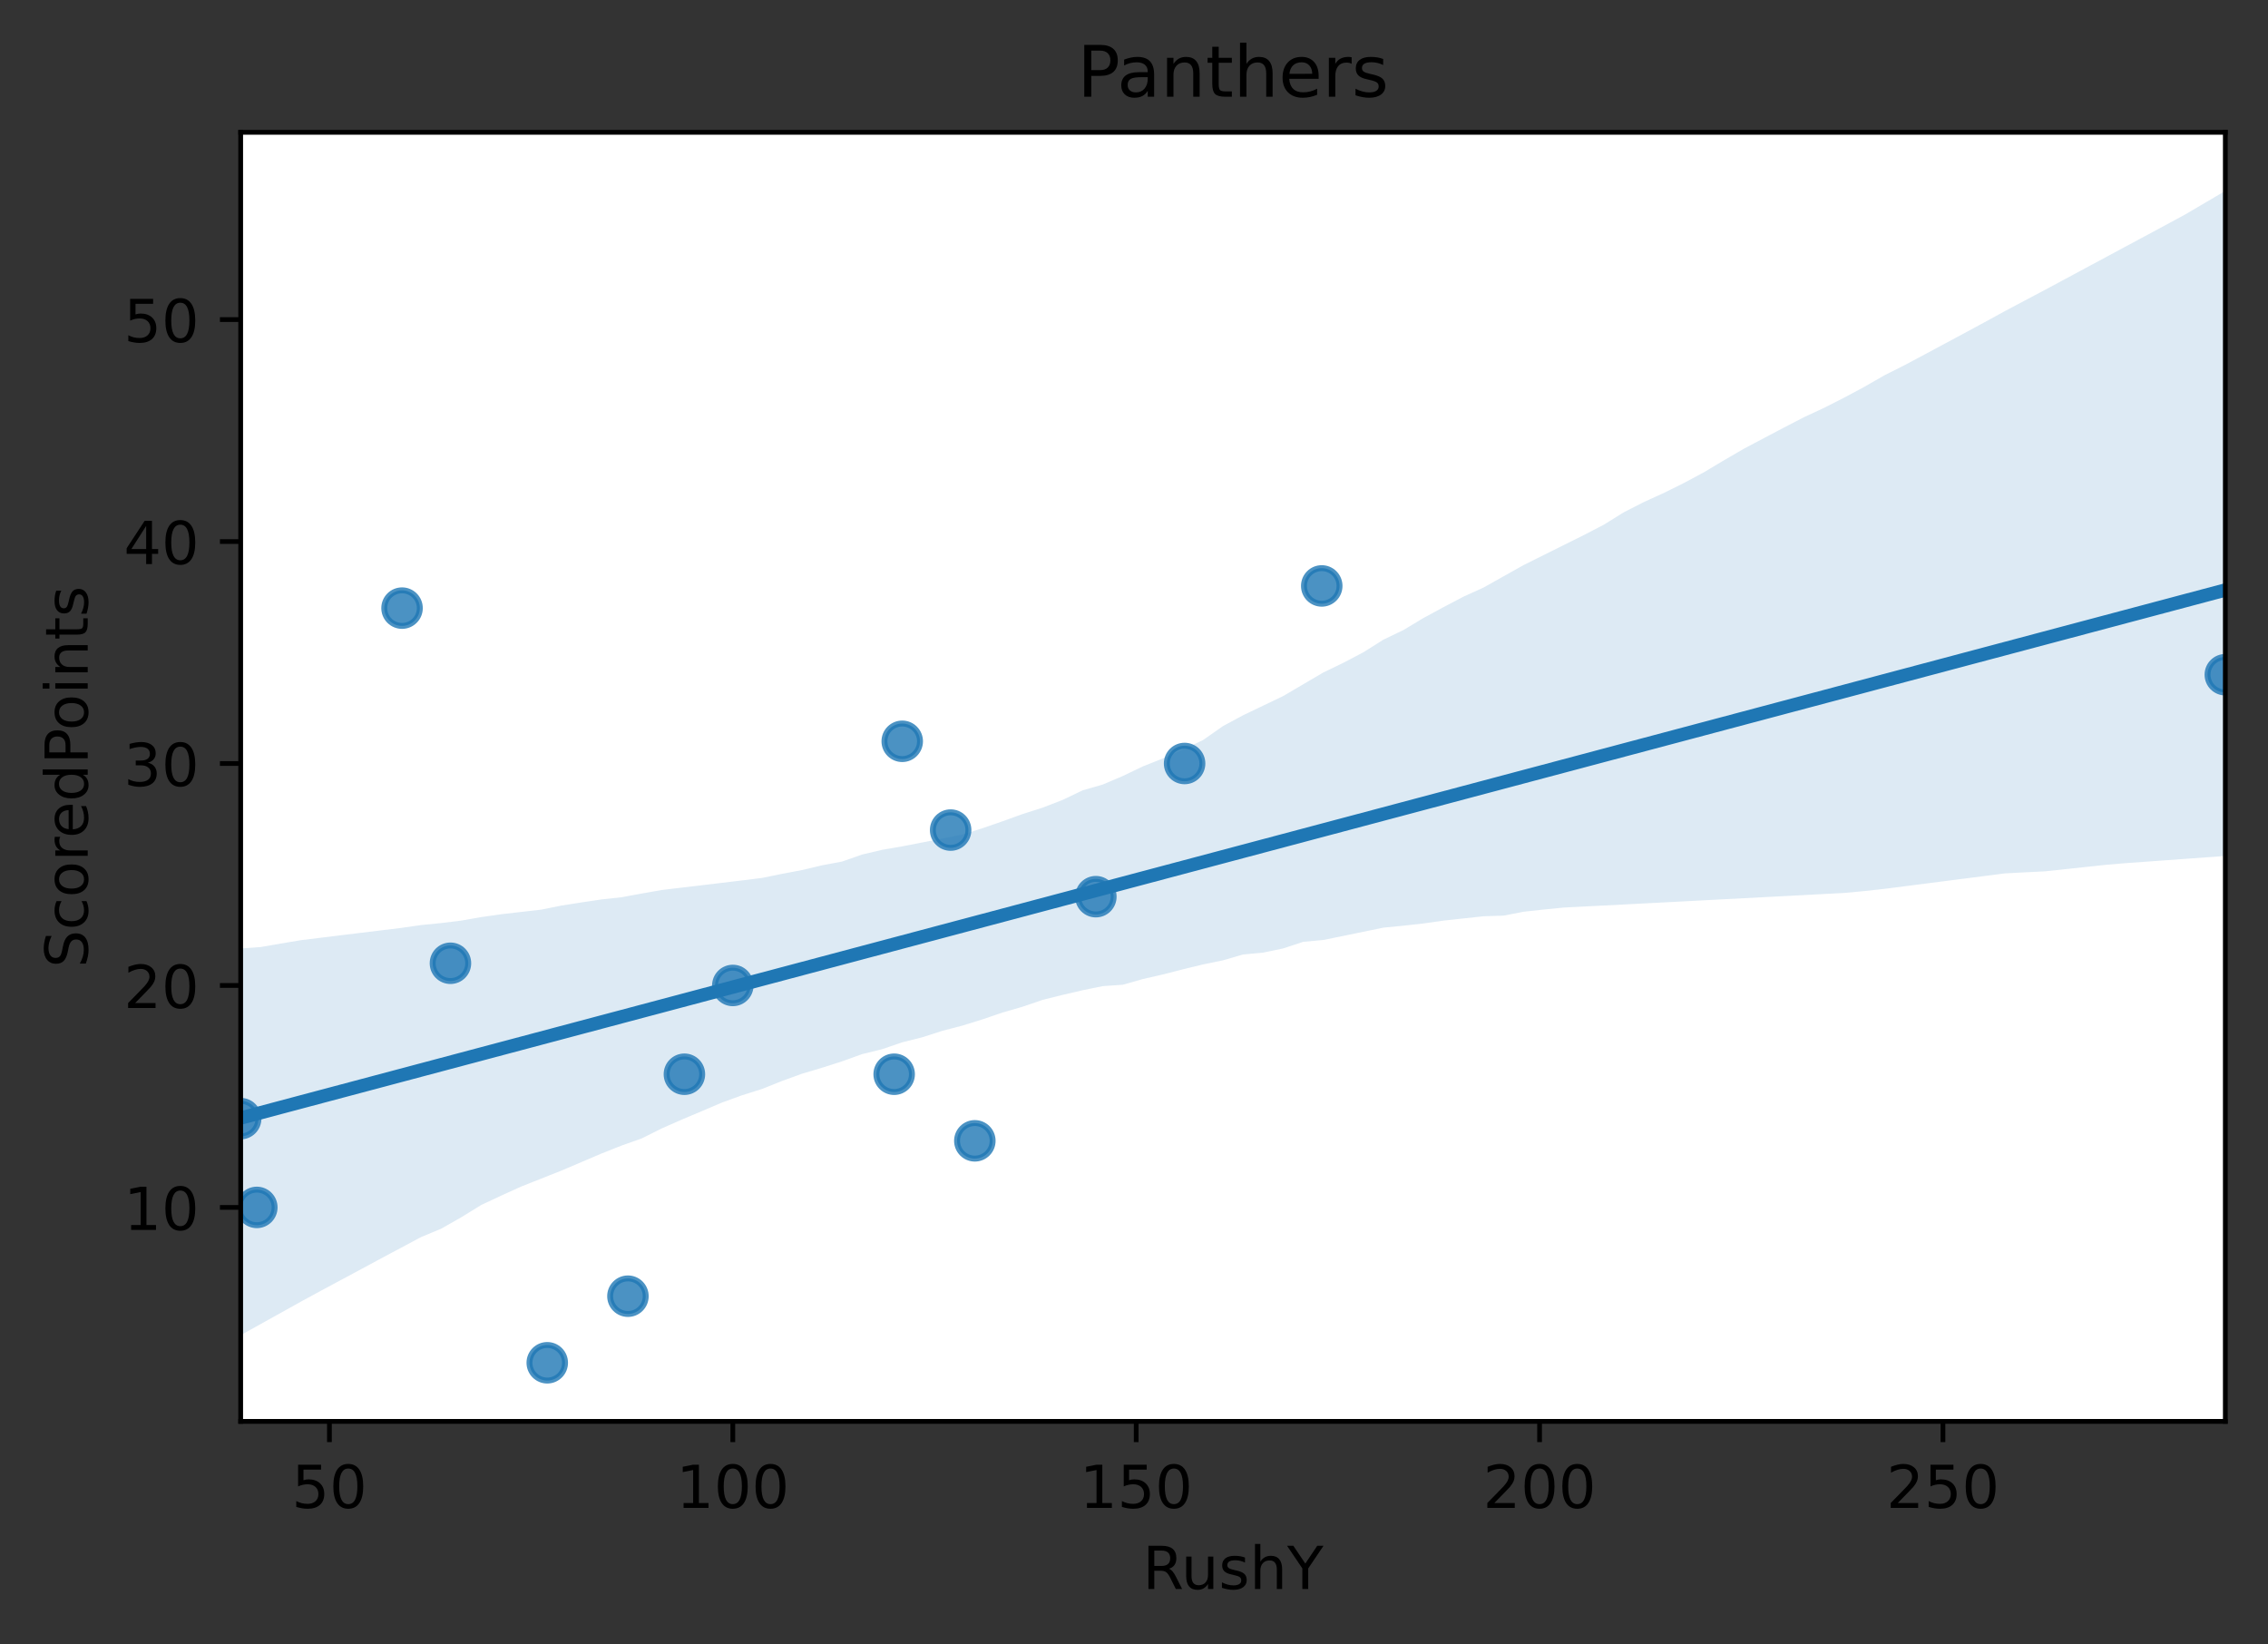 <?xml version="1.0" encoding="utf-8" standalone="no"?>
<!DOCTYPE svg PUBLIC "-//W3C//DTD SVG 1.1//EN"
  "http://www.w3.org/Graphics/SVG/1.1/DTD/svg11.dtd">
<!-- Created with matplotlib (https://matplotlib.org/) -->
<svg height="277.314pt" version="1.1" viewBox="0 0 382.603 277.314" width="382.603pt" xmlns="http://www.w3.org/2000/svg" xmlns:xlink="http://www.w3.org/1999/xlink">
 <rect x="0" y="0" width="382.603" height="277.314" fill="#333333" stroke="none"/>
 <defs>
  <style type="text/css">
*{stroke-linecap:butt;stroke-linejoin:round;}
  </style>
 </defs>
 <g id="figure_1">
  <g id="patch_1">
   <path d="M 0 277.314 
L 382.603 277.314 
L 382.603 0 
L 0 0 
z
" style="fill:none;"/>
  </g>
  <g id="axes_1">
   <g id="patch_2">
    <path d="M 40.603 239.758 
L 375.403 239.758 
L 375.403 22.318 
L 40.603 22.318 
z
" style="fill:#ffffff;"/>
   </g>
   <g id="PathCollection_1">
    <defs>
     <path d="M 0 3 
C 0.796 3 1.559 2.684 2.121 2.121 
C 2.684 1.559 3 0.796 3 0 
C 3 -0.796 2.684 -1.559 2.121 -2.121 
C 1.559 -2.684 0.796 -3 0 -3 
C -0.796 -3 -1.559 -2.684 -2.121 -2.121 
C -2.684 -1.559 -3 -0.796 -3 0 
C -3 0.796 -2.684 1.559 -2.121 2.121 
C -1.559 2.684 -0.796 3 0 3 
z
" id="madd930d88c" style="stroke:#1f77b4;stroke-opacity:0.8;"/>
    </defs>
    <g clip-path="url(#pc064ce79ff)">
     <use style="fill:#1f77b4;fill-opacity:0.8;stroke:#1f77b4;stroke-opacity:0.8;" x="160.369" xlink:href="#madd930d88c" y="140.019"/>
     <use style="fill:#1f77b4;fill-opacity:0.8;stroke:#1f77b4;stroke-opacity:0.8;" x="40.603" xlink:href="#madd930d88c" y="188.691"/>
     <use style="fill:#1f77b4;fill-opacity:0.8;stroke:#1f77b4;stroke-opacity:0.8;" x="222.974" xlink:href="#madd930d88c" y="98.835"/>
     <use style="fill:#1f77b4;fill-opacity:0.8;stroke:#1f77b4;stroke-opacity:0.8;" x="115.457" xlink:href="#madd930d88c" y="181.203"/>
     <use style="fill:#1f77b4;fill-opacity:0.8;stroke:#1f77b4;stroke-opacity:0.8;" x="375.403" xlink:href="#madd930d88c" y="113.811"/>
     <use style="fill:#1f77b4;fill-opacity:0.8;stroke:#1f77b4;stroke-opacity:0.8;" x="67.823" xlink:href="#madd930d88c" y="102.579"/>
     <use style="fill:#1f77b4;fill-opacity:0.8;stroke:#1f77b4;stroke-opacity:0.8;" x="164.452" xlink:href="#madd930d88c" y="192.435"/>
     <use style="fill:#1f77b4;fill-opacity:0.8;stroke:#1f77b4;stroke-opacity:0.8;" x="199.837" xlink:href="#madd930d88c" y="128.787"/>
     <use style="fill:#1f77b4;fill-opacity:0.8;stroke:#1f77b4;stroke-opacity:0.8;" x="150.842" xlink:href="#madd930d88c" y="181.203"/>
     <use style="fill:#1f77b4;fill-opacity:0.8;stroke:#1f77b4;stroke-opacity:0.8;" x="92.32" xlink:href="#madd930d88c" y="229.874"/>
     <use style="fill:#1f77b4;fill-opacity:0.8;stroke:#1f77b4;stroke-opacity:0.8;" x="152.203" xlink:href="#madd930d88c" y="125.043"/>
     <use style="fill:#1f77b4;fill-opacity:0.8;stroke:#1f77b4;stroke-opacity:0.8;" x="75.988" xlink:href="#madd930d88c" y="162.483"/>
     <use style="fill:#1f77b4;fill-opacity:0.8;stroke:#1f77b4;stroke-opacity:0.8;" x="123.623" xlink:href="#madd930d88c" y="166.227"/>
     <use style="fill:#1f77b4;fill-opacity:0.8;stroke:#1f77b4;stroke-opacity:0.8;" x="184.867" xlink:href="#madd930d88c" y="151.251"/>
     <use style="fill:#1f77b4;fill-opacity:0.8;stroke:#1f77b4;stroke-opacity:0.8;" x="105.93" xlink:href="#madd930d88c" y="218.643"/>
     <use style="fill:#1f77b4;fill-opacity:0.8;stroke:#1f77b4;stroke-opacity:0.8;" x="43.325" xlink:href="#madd930d88c" y="203.667"/>
    </g>
   </g>
   <g id="PolyCollection_1">
    <path clip-path="url(#pc064ce79ff)" d="M 40.603 159.985 
L 40.603 225.216 
L 43.985 223.334 
L 47.367 221.452 
L 50.749 219.567 
L 54.13 217.726 
L 57.512 215.913 
L 60.894 214.1 
L 64.276 212.274 
L 67.658 210.476 
L 71.039 208.669 
L 74.421 207.26 
L 77.803 205.336 
L 81.185 203.255 
L 84.567 201.666 
L 87.949 200.136 
L 91.33 198.8 
L 94.712 197.455 
L 98.094 196.016 
L 101.476 194.575 
L 104.858 193.232 
L 108.239 192.036 
L 111.621 190.348 
L 115.003 188.857 
L 118.385 187.434 
L 121.767 185.989 
L 125.149 184.759 
L 128.53 183.692 
L 131.912 182.34 
L 135.294 181.116 
L 138.676 180.108 
L 142.058 179.024 
L 145.439 177.808 
L 148.821 176.975 
L 152.203 175.816 
L 155.585 174.968 
L 158.967 173.88 
L 162.349 172.999 
L 165.73 171.95 
L 169.112 170.797 
L 172.494 169.816 
L 175.876 168.663 
L 179.258 167.821 
L 182.639 167.031 
L 186.021 166.341 
L 189.403 166.107 
L 192.785 165.148 
L 196.167 164.372 
L 199.549 163.505 
L 202.93 162.681 
L 206.312 161.988 
L 209.694 161.001 
L 213.076 160.688 
L 216.458 159.985 
L 219.839 158.868 
L 223.221 158.557 
L 226.603 157.873 
L 229.985 157.172 
L 233.367 156.478 
L 236.749 156.146 
L 240.13 155.771 
L 243.512 155.288 
L 246.894 154.92 
L 250.276 154.556 
L 253.658 154.448 
L 257.039 153.789 
L 260.421 153.421 
L 263.803 153.087 
L 267.185 152.914 
L 270.567 152.742 
L 273.949 152.57 
L 277.33 152.393 
L 280.712 152.216 
L 284.094 152.039 
L 287.476 151.862 
L 290.858 151.685 
L 294.239 151.508 
L 297.621 151.332 
L 301.003 151.155 
L 304.385 150.978 
L 307.767 150.799 
L 311.149 150.62 
L 314.53 150.304 
L 317.912 149.933 
L 321.294 149.498 
L 324.676 149.064 
L 328.058 148.629 
L 331.439 148.195 
L 334.821 147.76 
L 338.203 147.325 
L 341.585 147.146 
L 344.967 146.979 
L 348.349 146.617 
L 351.73 146.255 
L 355.112 145.892 
L 358.494 145.603 
L 361.876 145.362 
L 365.258 145.119 
L 368.639 144.873 
L 372.021 144.627 
L 375.403 144.382 
L 375.403 32.202 
L 375.403 32.202 
L 372.021 34.187 
L 368.639 36.173 
L 365.258 38.004 
L 361.876 39.821 
L 358.494 41.637 
L 355.112 43.454 
L 351.73 45.27 
L 348.349 47.087 
L 344.967 48.903 
L 341.585 50.691 
L 338.203 52.488 
L 334.821 54.34 
L 331.439 56.166 
L 328.058 57.98 
L 324.676 59.795 
L 321.294 61.596 
L 317.912 63.298 
L 314.53 65.24 
L 311.149 67.054 
L 307.767 68.771 
L 304.385 70.344 
L 301.003 72.093 
L 297.621 73.874 
L 294.239 75.664 
L 290.858 77.624 
L 287.476 79.645 
L 284.094 81.461 
L 280.712 83.138 
L 277.33 84.679 
L 273.949 86.402 
L 270.567 88.502 
L 267.185 90.258 
L 263.803 91.941 
L 260.421 93.624 
L 257.039 95.308 
L 253.658 97.205 
L 250.276 99.104 
L 246.894 100.637 
L 243.512 102.416 
L 240.13 104.246 
L 236.749 106.277 
L 233.367 107.904 
L 229.985 110.035 
L 226.603 111.81 
L 223.221 113.446 
L 219.839 115.431 
L 216.458 117.418 
L 213.076 119.036 
L 209.694 120.656 
L 206.312 122.478 
L 202.93 124.845 
L 199.549 126.426 
L 196.167 127.928 
L 192.785 129.28 
L 189.403 130.903 
L 186.021 132.341 
L 182.639 133.312 
L 179.258 134.934 
L 175.876 136.239 
L 172.494 137.316 
L 169.112 138.541 
L 165.73 139.708 
L 162.349 140.775 
L 158.967 141.443 
L 155.585 142.106 
L 152.203 142.766 
L 148.821 143.346 
L 145.439 144.144 
L 142.058 145.329 
L 138.676 145.96 
L 135.294 146.763 
L 131.912 147.404 
L 128.53 148.093 
L 125.149 148.514 
L 121.767 148.92 
L 118.385 149.325 
L 115.003 149.724 
L 111.621 150.128 
L 108.239 150.725 
L 104.858 151.347 
L 101.476 151.717 
L 98.094 152.22 
L 94.712 152.753 
L 91.33 153.435 
L 87.949 153.822 
L 84.567 154.214 
L 81.185 154.694 
L 77.803 155.29 
L 74.421 155.703 
L 71.039 156.039 
L 67.658 156.525 
L 64.276 156.937 
L 60.894 157.348 
L 57.512 157.76 
L 54.13 158.176 
L 50.749 158.592 
L 47.367 159.158 
L 43.985 159.747 
L 40.603 159.985 
z
" style="fill:#1f77b4;fill-opacity:0.15;"/>
   </g>
   <g id="matplotlib.axis_1">
    <g id="xtick_1">
     <g id="line2d_1">
      <defs>
       <path d="M 0 0 
L 0 3.5 
" id="m6832858820" style="stroke:#000000;stroke-width:0.8;"/>
      </defs>
      <g>
       <use style="stroke:#000000;stroke-width:0.8;" x="55.574" xlink:href="#m6832858820" y="239.758"/>
      </g>
     </g>
     <g id="text_1">
      <!-- 50 -->
      <defs>
       <path d="M 10.797 72.906 
L 49.516 72.906 
L 49.516 64.594 
L 19.828 64.594 
L 19.828 46.734 
Q 21.969 47.469 24.109 47.828 
Q 26.266 48.188 28.422 48.188 
Q 40.625 48.188 47.75 41.5 
Q 54.891 34.812 54.891 23.391 
Q 54.891 11.625 47.562 5.094 
Q 40.234 -1.422 26.906 -1.422 
Q 22.312 -1.422 17.547 -0.641 
Q 12.797 0.141 7.719 1.703 
L 7.719 11.625 
Q 12.109 9.234 16.797 8.062 
Q 21.484 6.891 26.703 6.891 
Q 35.156 6.891 40.078 11.328 
Q 45.016 15.766 45.016 23.391 
Q 45.016 31 40.078 35.438 
Q 35.156 39.891 26.703 39.891 
Q 22.75 39.891 18.812 39.016 
Q 14.891 38.141 10.797 36.281 
z
" id="DejaVuSans-53"/>
       <path d="M 31.781 66.406 
Q 24.172 66.406 20.328 58.906 
Q 16.5 51.422 16.5 36.375 
Q 16.5 21.391 20.328 13.891 
Q 24.172 6.391 31.781 6.391 
Q 39.453 6.391 43.281 13.891 
Q 47.125 21.391 47.125 36.375 
Q 47.125 51.422 43.281 58.906 
Q 39.453 66.406 31.781 66.406 
z
M 31.781 74.219 
Q 44.047 74.219 50.516 64.516 
Q 56.984 54.828 56.984 36.375 
Q 56.984 17.969 50.516 8.266 
Q 44.047 -1.422 31.781 -1.422 
Q 19.531 -1.422 13.062 8.266 
Q 6.594 17.969 6.594 36.375 
Q 6.594 54.828 13.062 64.516 
Q 19.531 74.219 31.781 74.219 
z
" id="DejaVuSans-48"/>
      </defs>
      <g transform="translate(49.211 254.357)scale(0.1 -0.1)">
       <use xlink:href="#DejaVuSans-53"/>
       <use x="63.623" xlink:href="#DejaVuSans-48"/>
      </g>
     </g>
    </g>
    <g id="xtick_2">
     <g id="line2d_2">
      <g>
       <use style="stroke:#000000;stroke-width:0.8;" x="123.623" xlink:href="#m6832858820" y="239.758"/>
      </g>
     </g>
     <g id="text_2">
      <!-- 100 -->
      <defs>
       <path d="M 12.406 8.297 
L 28.516 8.297 
L 28.516 63.922 
L 10.984 60.406 
L 10.984 69.391 
L 28.422 72.906 
L 38.281 72.906 
L 38.281 8.297 
L 54.391 8.297 
L 54.391 0 
L 12.406 0 
z
" id="DejaVuSans-49"/>
      </defs>
      <g transform="translate(114.079 254.357)scale(0.1 -0.1)">
       <use xlink:href="#DejaVuSans-49"/>
       <use x="63.623" xlink:href="#DejaVuSans-48"/>
       <use x="127.246" xlink:href="#DejaVuSans-48"/>
      </g>
     </g>
    </g>
    <g id="xtick_3">
     <g id="line2d_3">
      <g>
       <use style="stroke:#000000;stroke-width:0.8;" x="191.671" xlink:href="#m6832858820" y="239.758"/>
      </g>
     </g>
     <g id="text_3">
      <!-- 150 -->
      <g transform="translate(182.128 254.357)scale(0.1 -0.1)">
       <use xlink:href="#DejaVuSans-49"/>
       <use x="63.623" xlink:href="#DejaVuSans-53"/>
       <use x="127.246" xlink:href="#DejaVuSans-48"/>
      </g>
     </g>
    </g>
    <g id="xtick_4">
     <g id="line2d_4">
      <g>
       <use style="stroke:#000000;stroke-width:0.8;" x="259.72" xlink:href="#m6832858820" y="239.758"/>
      </g>
     </g>
     <g id="text_4">
      <!-- 200 -->
      <defs>
       <path d="M 19.188 8.297 
L 53.609 8.297 
L 53.609 0 
L 7.328 0 
L 7.328 8.297 
Q 12.938 14.109 22.625 23.891 
Q 32.328 33.688 34.812 36.531 
Q 39.547 41.844 41.422 45.531 
Q 43.312 49.219 43.312 52.781 
Q 43.312 58.594 39.234 62.25 
Q 35.156 65.922 28.609 65.922 
Q 23.969 65.922 18.812 64.312 
Q 13.672 62.703 7.812 59.422 
L 7.812 69.391 
Q 13.766 71.781 18.938 73 
Q 24.125 74.219 28.422 74.219 
Q 39.75 74.219 46.484 68.547 
Q 53.219 62.891 53.219 53.422 
Q 53.219 48.922 51.531 44.891 
Q 49.859 40.875 45.406 35.406 
Q 44.188 33.984 37.641 27.219 
Q 31.109 20.453 19.188 8.297 
z
" id="DejaVuSans-50"/>
      </defs>
      <g transform="translate(250.176 254.357)scale(0.1 -0.1)">
       <use xlink:href="#DejaVuSans-50"/>
       <use x="63.623" xlink:href="#DejaVuSans-48"/>
       <use x="127.246" xlink:href="#DejaVuSans-48"/>
      </g>
     </g>
    </g>
    <g id="xtick_5">
     <g id="line2d_5">
      <g>
       <use style="stroke:#000000;stroke-width:0.8;" x="327.769" xlink:href="#m6832858820" y="239.758"/>
      </g>
     </g>
     <g id="text_5">
      <!-- 250 -->
      <g transform="translate(318.225 254.357)scale(0.1 -0.1)">
       <use xlink:href="#DejaVuSans-50"/>
       <use x="63.623" xlink:href="#DejaVuSans-53"/>
       <use x="127.246" xlink:href="#DejaVuSans-48"/>
      </g>
     </g>
    </g>
    <g id="text_6">
     <!-- RushY -->
     <defs>
      <path d="M 44.391 34.188 
Q 47.562 33.109 50.562 29.594 
Q 53.562 26.078 56.594 19.922 
L 66.609 0 
L 56 0 
L 46.688 18.703 
Q 43.062 26.031 39.672 28.422 
Q 36.281 30.812 30.422 30.812 
L 19.672 30.812 
L 19.672 0 
L 9.812 0 
L 9.812 72.906 
L 32.078 72.906 
Q 44.578 72.906 50.734 67.672 
Q 56.891 62.453 56.891 51.906 
Q 56.891 45.016 53.688 40.469 
Q 50.484 35.938 44.391 34.188 
z
M 19.672 64.797 
L 19.672 38.922 
L 32.078 38.922 
Q 39.203 38.922 42.844 42.219 
Q 46.484 45.516 46.484 51.906 
Q 46.484 58.297 42.844 61.547 
Q 39.203 64.797 32.078 64.797 
z
" id="DejaVuSans-82"/>
      <path d="M 8.5 21.578 
L 8.5 54.688 
L 17.484 54.688 
L 17.484 21.922 
Q 17.484 14.156 20.5 10.266 
Q 23.531 6.391 29.594 6.391 
Q 36.859 6.391 41.078 11.031 
Q 45.312 15.672 45.312 23.688 
L 45.312 54.688 
L 54.297 54.688 
L 54.297 0 
L 45.312 0 
L 45.312 8.406 
Q 42.047 3.422 37.719 1 
Q 33.406 -1.422 27.688 -1.422 
Q 18.266 -1.422 13.375 4.438 
Q 8.5 10.297 8.5 21.578 
z
M 31.109 56 
z
" id="DejaVuSans-117"/>
      <path d="M 44.281 53.078 
L 44.281 44.578 
Q 40.484 46.531 36.375 47.5 
Q 32.281 48.484 27.875 48.484 
Q 21.188 48.484 17.844 46.438 
Q 14.5 44.391 14.5 40.281 
Q 14.5 37.156 16.891 35.375 
Q 19.281 33.594 26.516 31.984 
L 29.594 31.297 
Q 39.156 29.25 43.188 25.516 
Q 47.219 21.781 47.219 15.094 
Q 47.219 7.469 41.188 3.016 
Q 35.156 -1.422 24.609 -1.422 
Q 20.219 -1.422 15.453 -0.562 
Q 10.688 0.297 5.422 2 
L 5.422 11.281 
Q 10.406 8.688 15.234 7.391 
Q 20.062 6.109 24.812 6.109 
Q 31.156 6.109 34.562 8.281 
Q 37.984 10.453 37.984 14.406 
Q 37.984 18.062 35.516 20.016 
Q 33.062 21.969 24.703 23.781 
L 21.578 24.516 
Q 13.234 26.266 9.516 29.906 
Q 5.812 33.547 5.812 39.891 
Q 5.812 47.609 11.281 51.797 
Q 16.75 56 26.812 56 
Q 31.781 56 36.172 55.266 
Q 40.578 54.547 44.281 53.078 
z
" id="DejaVuSans-115"/>
      <path d="M 54.891 33.016 
L 54.891 0 
L 45.906 0 
L 45.906 32.719 
Q 45.906 40.484 42.875 44.328 
Q 39.844 48.188 33.797 48.188 
Q 26.516 48.188 22.312 43.547 
Q 18.109 38.922 18.109 30.906 
L 18.109 0 
L 9.078 0 
L 9.078 75.984 
L 18.109 75.984 
L 18.109 46.188 
Q 21.344 51.125 25.703 53.562 
Q 30.078 56 35.797 56 
Q 45.219 56 50.047 50.172 
Q 54.891 44.344 54.891 33.016 
z
" id="DejaVuSans-104"/>
      <path d="M -0.203 72.906 
L 10.406 72.906 
L 30.609 42.922 
L 50.688 72.906 
L 61.281 72.906 
L 35.5 34.719 
L 35.5 0 
L 25.594 0 
L 25.594 34.719 
z
" id="DejaVuSans-89"/>
     </defs>
     <g transform="translate(192.758 268.035)scale(0.1 -0.1)">
      <use xlink:href="#DejaVuSans-82"/>
      <use x="64.982" xlink:href="#DejaVuSans-117"/>
      <use x="128.361" xlink:href="#DejaVuSans-115"/>
      <use x="180.461" xlink:href="#DejaVuSans-104"/>
      <use x="243.84" xlink:href="#DejaVuSans-89"/>
     </g>
    </g>
   </g>
   <g id="matplotlib.axis_2">
    <g id="ytick_1">
     <g id="line2d_6">
      <defs>
       <path d="M 0 0 
L -3.5 0 
" id="mf7abe001e5" style="stroke:#000000;stroke-width:0.8;"/>
      </defs>
      <g>
       <use style="stroke:#000000;stroke-width:0.8;" x="40.603" xlink:href="#mf7abe001e5" y="203.667"/>
      </g>
     </g>
     <g id="text_7">
      <!-- 10 -->
      <g transform="translate(20.878 207.466)scale(0.1 -0.1)">
       <use xlink:href="#DejaVuSans-49"/>
       <use x="63.623" xlink:href="#DejaVuSans-48"/>
      </g>
     </g>
    </g>
    <g id="ytick_2">
     <g id="line2d_7">
      <g>
       <use style="stroke:#000000;stroke-width:0.8;" x="40.603" xlink:href="#mf7abe001e5" y="166.227"/>
      </g>
     </g>
     <g id="text_8">
      <!-- 20 -->
      <g transform="translate(20.878 170.026)scale(0.1 -0.1)">
       <use xlink:href="#DejaVuSans-50"/>
       <use x="63.623" xlink:href="#DejaVuSans-48"/>
      </g>
     </g>
    </g>
    <g id="ytick_3">
     <g id="line2d_8">
      <g>
       <use style="stroke:#000000;stroke-width:0.8;" x="40.603" xlink:href="#mf7abe001e5" y="128.787"/>
      </g>
     </g>
     <g id="text_9">
      <!-- 30 -->
      <defs>
       <path d="M 40.578 39.312 
Q 47.656 37.797 51.625 33 
Q 55.609 28.219 55.609 21.188 
Q 55.609 10.406 48.188 4.484 
Q 40.766 -1.422 27.094 -1.422 
Q 22.516 -1.422 17.656 -0.516 
Q 12.797 0.391 7.625 2.203 
L 7.625 11.719 
Q 11.719 9.328 16.594 8.109 
Q 21.484 6.891 26.812 6.891 
Q 36.078 6.891 40.938 10.547 
Q 45.797 14.203 45.797 21.188 
Q 45.797 27.641 41.281 31.266 
Q 36.766 34.906 28.719 34.906 
L 20.219 34.906 
L 20.219 43.016 
L 29.109 43.016 
Q 36.375 43.016 40.234 45.922 
Q 44.094 48.828 44.094 54.297 
Q 44.094 59.906 40.109 62.906 
Q 36.141 65.922 28.719 65.922 
Q 24.656 65.922 20.016 65.031 
Q 15.375 64.156 9.812 62.312 
L 9.812 71.094 
Q 15.438 72.656 20.344 73.438 
Q 25.25 74.219 29.594 74.219 
Q 40.828 74.219 47.359 69.109 
Q 53.906 64.016 53.906 55.328 
Q 53.906 49.266 50.438 45.094 
Q 46.969 40.922 40.578 39.312 
z
" id="DejaVuSans-51"/>
      </defs>
      <g transform="translate(20.878 132.586)scale(0.1 -0.1)">
       <use xlink:href="#DejaVuSans-51"/>
       <use x="63.623" xlink:href="#DejaVuSans-48"/>
      </g>
     </g>
    </g>
    <g id="ytick_4">
     <g id="line2d_9">
      <g>
       <use style="stroke:#000000;stroke-width:0.8;" x="40.603" xlink:href="#mf7abe001e5" y="91.347"/>
      </g>
     </g>
     <g id="text_10">
      <!-- 40 -->
      <defs>
       <path d="M 37.797 64.312 
L 12.891 25.391 
L 37.797 25.391 
z
M 35.203 72.906 
L 47.609 72.906 
L 47.609 25.391 
L 58.016 25.391 
L 58.016 17.188 
L 47.609 17.188 
L 47.609 0 
L 37.797 0 
L 37.797 17.188 
L 4.891 17.188 
L 4.891 26.703 
z
" id="DejaVuSans-52"/>
      </defs>
      <g transform="translate(20.878 95.146)scale(0.1 -0.1)">
       <use xlink:href="#DejaVuSans-52"/>
       <use x="63.623" xlink:href="#DejaVuSans-48"/>
      </g>
     </g>
    </g>
    <g id="ytick_5">
     <g id="line2d_10">
      <g>
       <use style="stroke:#000000;stroke-width:0.8;" x="40.603" xlink:href="#mf7abe001e5" y="53.907"/>
      </g>
     </g>
     <g id="text_11">
      <!-- 50 -->
      <g transform="translate(20.878 57.706)scale(0.1 -0.1)">
       <use xlink:href="#DejaVuSans-53"/>
       <use x="63.623" xlink:href="#DejaVuSans-48"/>
      </g>
     </g>
    </g>
    <g id="text_12">
     <!-- ScoredPoints -->
     <defs>
      <path d="M 53.516 70.516 
L 53.516 60.891 
Q 47.906 63.578 42.922 64.891 
Q 37.938 66.219 33.297 66.219 
Q 25.25 66.219 20.875 63.094 
Q 16.5 59.969 16.5 54.203 
Q 16.5 49.359 19.406 46.891 
Q 22.312 44.438 30.422 42.922 
L 36.375 41.703 
Q 47.406 39.594 52.656 34.297 
Q 57.906 29 57.906 20.125 
Q 57.906 9.516 50.797 4.047 
Q 43.703 -1.422 29.984 -1.422 
Q 24.812 -1.422 18.969 -0.25 
Q 13.141 0.922 6.891 3.219 
L 6.891 13.375 
Q 12.891 10.016 18.656 8.297 
Q 24.422 6.594 29.984 6.594 
Q 38.422 6.594 43.016 9.906 
Q 47.609 13.234 47.609 19.391 
Q 47.609 24.75 44.312 27.781 
Q 41.016 30.812 33.5 32.328 
L 27.484 33.5 
Q 16.453 35.688 11.516 40.375 
Q 6.594 45.062 6.594 53.422 
Q 6.594 63.094 13.406 68.656 
Q 20.219 74.219 32.172 74.219 
Q 37.312 74.219 42.625 73.281 
Q 47.953 72.359 53.516 70.516 
z
" id="DejaVuSans-83"/>
      <path d="M 48.781 52.594 
L 48.781 44.188 
Q 44.969 46.297 41.141 47.344 
Q 37.312 48.391 33.406 48.391 
Q 24.656 48.391 19.812 42.844 
Q 14.984 37.312 14.984 27.297 
Q 14.984 17.281 19.812 11.734 
Q 24.656 6.203 33.406 6.203 
Q 37.312 6.203 41.141 7.25 
Q 44.969 8.297 48.781 10.406 
L 48.781 2.094 
Q 45.016 0.344 40.984 -0.531 
Q 36.969 -1.422 32.422 -1.422 
Q 20.062 -1.422 12.781 6.344 
Q 5.516 14.109 5.516 27.297 
Q 5.516 40.672 12.859 48.328 
Q 20.219 56 33.016 56 
Q 37.156 56 41.109 55.141 
Q 45.062 54.297 48.781 52.594 
z
" id="DejaVuSans-99"/>
      <path d="M 30.609 48.391 
Q 23.391 48.391 19.188 42.75 
Q 14.984 37.109 14.984 27.297 
Q 14.984 17.484 19.156 11.844 
Q 23.344 6.203 30.609 6.203 
Q 37.797 6.203 41.984 11.859 
Q 46.188 17.531 46.188 27.297 
Q 46.188 37.016 41.984 42.703 
Q 37.797 48.391 30.609 48.391 
z
M 30.609 56 
Q 42.328 56 49.016 48.375 
Q 55.719 40.766 55.719 27.297 
Q 55.719 13.875 49.016 6.219 
Q 42.328 -1.422 30.609 -1.422 
Q 18.844 -1.422 12.172 6.219 
Q 5.516 13.875 5.516 27.297 
Q 5.516 40.766 12.172 48.375 
Q 18.844 56 30.609 56 
z
" id="DejaVuSans-111"/>
      <path d="M 41.109 46.297 
Q 39.594 47.172 37.812 47.578 
Q 36.031 48 33.891 48 
Q 26.266 48 22.188 43.047 
Q 18.109 38.094 18.109 28.812 
L 18.109 0 
L 9.078 0 
L 9.078 54.688 
L 18.109 54.688 
L 18.109 46.188 
Q 20.953 51.172 25.484 53.578 
Q 30.031 56 36.531 56 
Q 37.453 56 38.578 55.875 
Q 39.703 55.766 41.062 55.516 
z
" id="DejaVuSans-114"/>
      <path d="M 56.203 29.594 
L 56.203 25.203 
L 14.891 25.203 
Q 15.484 15.922 20.484 11.062 
Q 25.484 6.203 34.422 6.203 
Q 39.594 6.203 44.453 7.469 
Q 49.312 8.734 54.109 11.281 
L 54.109 2.781 
Q 49.266 0.734 44.188 -0.344 
Q 39.109 -1.422 33.891 -1.422 
Q 20.797 -1.422 13.156 6.188 
Q 5.516 13.812 5.516 26.812 
Q 5.516 40.234 12.766 48.109 
Q 20.016 56 32.328 56 
Q 43.359 56 49.781 48.891 
Q 56.203 41.797 56.203 29.594 
z
M 47.219 32.234 
Q 47.125 39.594 43.094 43.984 
Q 39.062 48.391 32.422 48.391 
Q 24.906 48.391 20.391 44.141 
Q 15.875 39.891 15.188 32.172 
z
" id="DejaVuSans-101"/>
      <path d="M 45.406 46.391 
L 45.406 75.984 
L 54.391 75.984 
L 54.391 0 
L 45.406 0 
L 45.406 8.203 
Q 42.578 3.328 38.25 0.953 
Q 33.938 -1.422 27.875 -1.422 
Q 17.969 -1.422 11.734 6.484 
Q 5.516 14.406 5.516 27.297 
Q 5.516 40.188 11.734 48.094 
Q 17.969 56 27.875 56 
Q 33.938 56 38.25 53.625 
Q 42.578 51.266 45.406 46.391 
z
M 14.797 27.297 
Q 14.797 17.391 18.875 11.75 
Q 22.953 6.109 30.078 6.109 
Q 37.203 6.109 41.297 11.75 
Q 45.406 17.391 45.406 27.297 
Q 45.406 37.203 41.297 42.844 
Q 37.203 48.484 30.078 48.484 
Q 22.953 48.484 18.875 42.844 
Q 14.797 37.203 14.797 27.297 
z
" id="DejaVuSans-100"/>
      <path d="M 19.672 64.797 
L 19.672 37.406 
L 32.078 37.406 
Q 38.969 37.406 42.719 40.969 
Q 46.484 44.531 46.484 51.125 
Q 46.484 57.672 42.719 61.234 
Q 38.969 64.797 32.078 64.797 
z
M 9.812 72.906 
L 32.078 72.906 
Q 44.344 72.906 50.609 67.359 
Q 56.891 61.812 56.891 51.125 
Q 56.891 40.328 50.609 34.812 
Q 44.344 29.297 32.078 29.297 
L 19.672 29.297 
L 19.672 0 
L 9.812 0 
z
" id="DejaVuSans-80"/>
      <path d="M 9.422 54.688 
L 18.406 54.688 
L 18.406 0 
L 9.422 0 
z
M 9.422 75.984 
L 18.406 75.984 
L 18.406 64.594 
L 9.422 64.594 
z
" id="DejaVuSans-105"/>
      <path d="M 54.891 33.016 
L 54.891 0 
L 45.906 0 
L 45.906 32.719 
Q 45.906 40.484 42.875 44.328 
Q 39.844 48.188 33.797 48.188 
Q 26.516 48.188 22.312 43.547 
Q 18.109 38.922 18.109 30.906 
L 18.109 0 
L 9.078 0 
L 9.078 54.688 
L 18.109 54.688 
L 18.109 46.188 
Q 21.344 51.125 25.703 53.562 
Q 30.078 56 35.797 56 
Q 45.219 56 50.047 50.172 
Q 54.891 44.344 54.891 33.016 
z
" id="DejaVuSans-110"/>
      <path d="M 18.312 70.219 
L 18.312 54.688 
L 36.812 54.688 
L 36.812 47.703 
L 18.312 47.703 
L 18.312 18.016 
Q 18.312 11.328 20.141 9.422 
Q 21.969 7.516 27.594 7.516 
L 36.812 7.516 
L 36.812 0 
L 27.594 0 
Q 17.188 0 13.234 3.875 
Q 9.281 7.766 9.281 18.016 
L 9.281 47.703 
L 2.688 47.703 
L 2.688 54.688 
L 9.281 54.688 
L 9.281 70.219 
z
" id="DejaVuSans-116"/>
     </defs>
     <g transform="translate(14.798 163.23)rotate(-90)scale(0.1 -0.1)">
      <use xlink:href="#DejaVuSans-83"/>
      <use x="63.477" xlink:href="#DejaVuSans-99"/>
      <use x="118.457" xlink:href="#DejaVuSans-111"/>
      <use x="179.639" xlink:href="#DejaVuSans-114"/>
      <use x="218.502" xlink:href="#DejaVuSans-101"/>
      <use x="280.025" xlink:href="#DejaVuSans-100"/>
      <use x="343.502" xlink:href="#DejaVuSans-80"/>
      <use x="400.18" xlink:href="#DejaVuSans-111"/>
      <use x="461.361" xlink:href="#DejaVuSans-105"/>
      <use x="489.145" xlink:href="#DejaVuSans-110"/>
      <use x="552.523" xlink:href="#DejaVuSans-116"/>
      <use x="591.732" xlink:href="#DejaVuSans-115"/>
     </g>
    </g>
   </g>
   <g id="line2d_11">
    <path clip-path="url(#pc064ce79ff)" d="M 40.603 188.586 
L 43.985 187.687 
L 47.367 186.787 
L 50.749 185.887 
L 54.13 184.988 
L 57.512 184.088 
L 60.894 183.189 
L 64.276 182.289 
L 67.658 181.389 
L 71.039 180.49 
L 74.421 179.59 
L 77.803 178.691 
L 81.185 177.791 
L 84.567 176.891 
L 87.949 175.992 
L 91.33 175.092 
L 94.712 174.193 
L 98.094 173.293 
L 101.476 172.393 
L 104.858 171.494 
L 108.239 170.594 
L 111.621 169.695 
L 115.003 168.795 
L 118.385 167.895 
L 121.767 166.996 
L 125.149 166.096 
L 128.53 165.196 
L 131.912 164.297 
L 135.294 163.397 
L 138.676 162.498 
L 142.058 161.598 
L 145.439 160.698 
L 148.821 159.799 
L 152.203 158.899 
L 155.585 158 
L 158.967 157.1 
L 162.349 156.2 
L 165.73 155.301 
L 169.112 154.401 
L 172.494 153.502 
L 175.876 152.602 
L 179.258 151.702 
L 182.639 150.803 
L 186.021 149.903 
L 189.403 149.004 
L 192.785 148.104 
L 196.167 147.204 
L 199.549 146.305 
L 202.93 145.405 
L 206.312 144.506 
L 209.694 143.606 
L 213.076 142.706 
L 216.458 141.807 
L 219.839 140.907 
L 223.221 140.007 
L 226.603 139.108 
L 229.985 138.208 
L 233.367 137.309 
L 236.749 136.409 
L 240.13 135.509 
L 243.512 134.61 
L 246.894 133.71 
L 250.276 132.811 
L 253.658 131.911 
L 257.039 131.011 
L 260.421 130.112 
L 263.803 129.212 
L 267.185 128.313 
L 270.567 127.413 
L 273.949 126.513 
L 277.33 125.614 
L 280.712 124.714 
L 284.094 123.815 
L 287.476 122.915 
L 290.858 122.015 
L 294.239 121.116 
L 297.621 120.216 
L 301.003 119.316 
L 304.385 118.417 
L 307.767 117.517 
L 311.149 116.618 
L 314.53 115.718 
L 317.912 114.818 
L 321.294 113.919 
L 324.676 113.019 
L 328.058 112.12 
L 331.439 111.22 
L 334.821 110.32 
L 338.203 109.421 
L 341.585 108.521 
L 344.967 107.622 
L 348.349 106.722 
L 351.73 105.822 
L 355.112 104.923 
L 358.494 104.023 
L 361.876 103.124 
L 365.258 102.224 
L 368.639 101.324 
L 372.021 100.425 
L 375.403 99.525 
" style="fill:none;stroke:#1f77b4;stroke-linecap:square;stroke-width:2.25;"/>
   </g>
   <g id="patch_3">
    <path d="M 40.603 239.758 
L 40.603 22.318 
" style="fill:none;stroke:#000000;stroke-linecap:square;stroke-linejoin:miter;stroke-width:0.8;"/>
   </g>
   <g id="patch_4">
    <path d="M 375.403 239.758 
L 375.403 22.318 
" style="fill:none;stroke:#000000;stroke-linecap:square;stroke-linejoin:miter;stroke-width:0.8;"/>
   </g>
   <g id="patch_5">
    <path d="M 40.603 239.758 
L 375.403 239.758 
" style="fill:none;stroke:#000000;stroke-linecap:square;stroke-linejoin:miter;stroke-width:0.8;"/>
   </g>
   <g id="patch_6">
    <path d="M 40.603 22.318 
L 375.403 22.318 
" style="fill:none;stroke:#000000;stroke-linecap:square;stroke-linejoin:miter;stroke-width:0.8;"/>
   </g>
   <g id="text_13">
    <!-- Panthers -->
    <defs>
     <path d="M 34.281 27.484 
Q 23.391 27.484 19.188 25 
Q 14.984 22.516 14.984 16.5 
Q 14.984 11.719 18.141 8.906 
Q 21.297 6.109 26.703 6.109 
Q 34.188 6.109 38.703 11.406 
Q 43.219 16.703 43.219 25.484 
L 43.219 27.484 
z
M 52.203 31.203 
L 52.203 0 
L 43.219 0 
L 43.219 8.297 
Q 40.141 3.328 35.547 0.953 
Q 30.953 -1.422 24.312 -1.422 
Q 15.922 -1.422 10.953 3.297 
Q 6 8.016 6 15.922 
Q 6 25.141 12.172 29.828 
Q 18.359 34.516 30.609 34.516 
L 43.219 34.516 
L 43.219 35.406 
Q 43.219 41.609 39.141 45 
Q 35.062 48.391 27.688 48.391 
Q 23 48.391 18.547 47.266 
Q 14.109 46.141 10.016 43.891 
L 10.016 52.203 
Q 14.938 54.109 19.578 55.047 
Q 24.219 56 28.609 56 
Q 40.484 56 46.344 49.844 
Q 52.203 43.703 52.203 31.203 
z
" id="DejaVuSans-97"/>
    </defs>
    <g transform="translate(181.737 16.318)scale(0.12 -0.12)">
     <use xlink:href="#DejaVuSans-80"/>
     <use x="55.803" xlink:href="#DejaVuSans-97"/>
     <use x="117.082" xlink:href="#DejaVuSans-110"/>
     <use x="180.461" xlink:href="#DejaVuSans-116"/>
     <use x="219.67" xlink:href="#DejaVuSans-104"/>
     <use x="283.049" xlink:href="#DejaVuSans-101"/>
     <use x="344.572" xlink:href="#DejaVuSans-114"/>
     <use x="385.686" xlink:href="#DejaVuSans-115"/>
    </g>
   </g>
  </g>
 </g>
 <defs>
  <clipPath id="pc064ce79ff">
   <rect height="217.44" width="334.8" x="40.603" y="22.318"/>
  </clipPath>
 </defs>
</svg>
